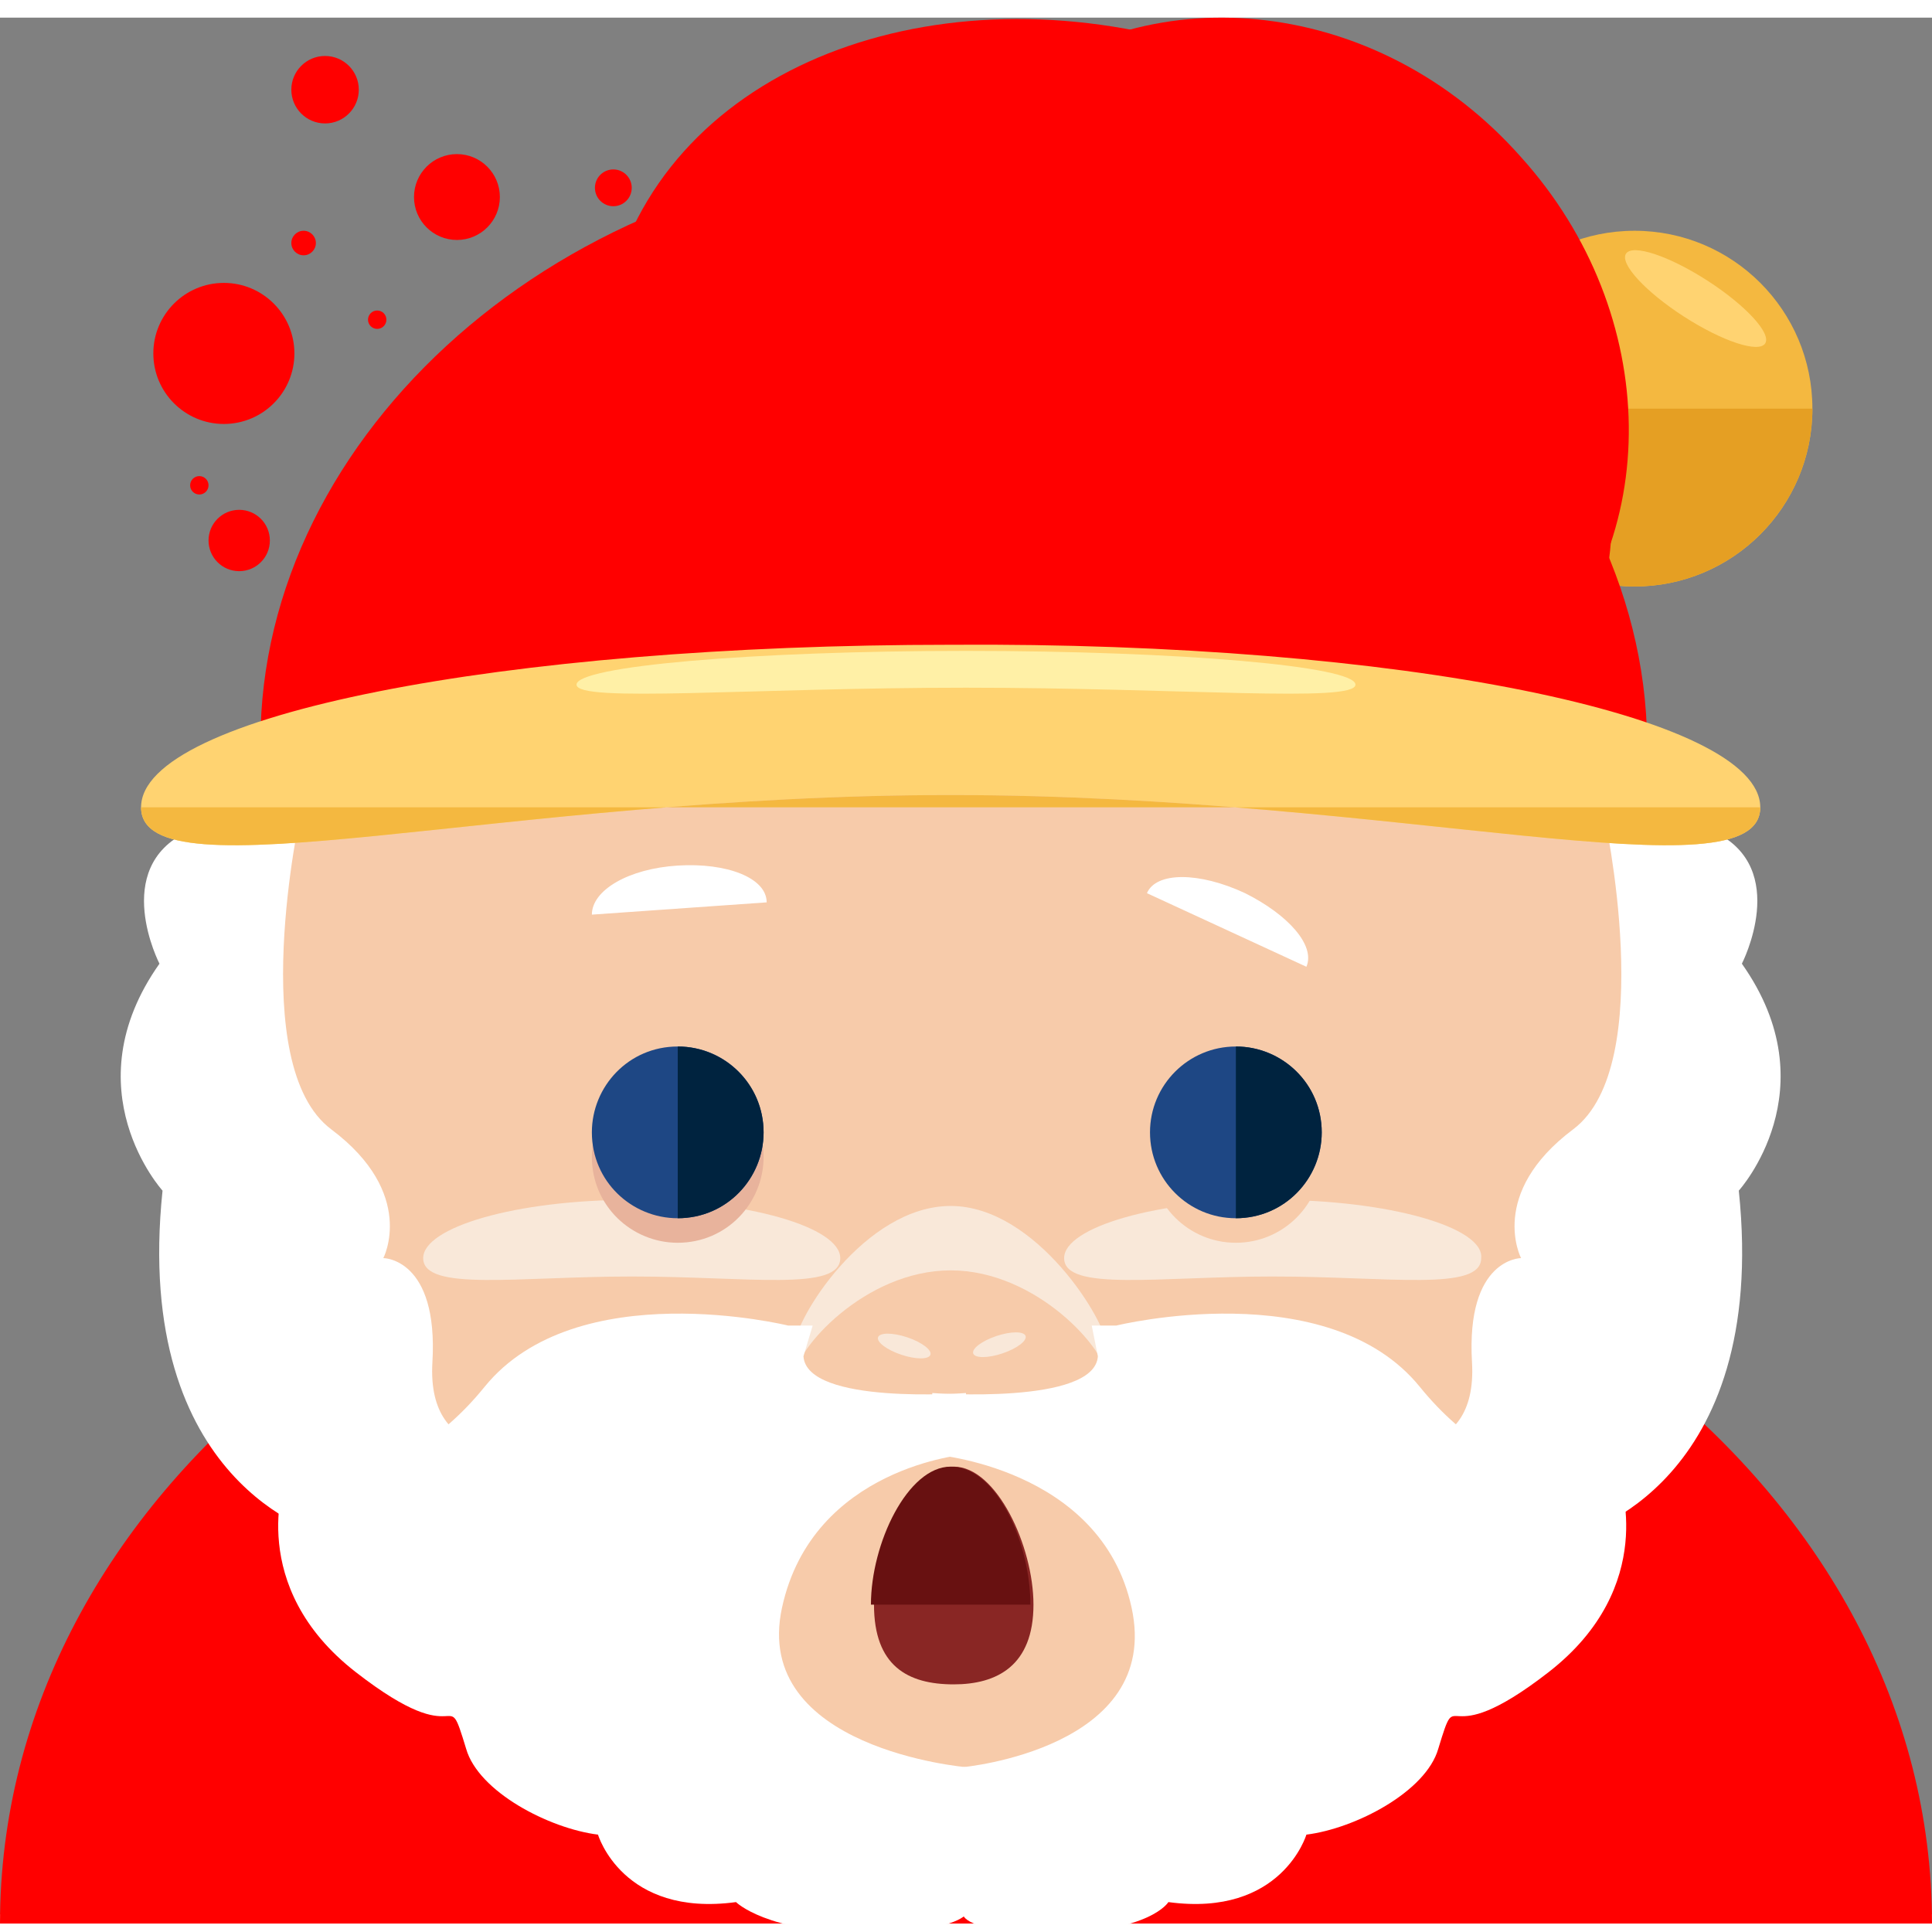 <svg id="Layer_1" xmlns="http://www.w3.org/2000/svg" viewBox="0 0 504 494.8" width="220" height="220"><rect x="0" y="0" width="504" height="494.8" fill="#808080" stroke="none"/><style>.st0{fill:red}.st1{fill:#f4b840}.st3{fill:#f7cbaa}.st4{fill:#fff}.st5{fill:#f9e8d9}.st7{fill:#1e4784}.st8{fill:#00233f}.st11{fill:#ffd371}</style><path class="st0" d="M504 497.2c0-112-112.8-201.6-252-201.6S0 385.2 0 497.2h504z"/><circle class="st1" cx="426.4" cy="102" r="46.4"/><path d="M472.8 102c0 25.6-20.8 46.4-46.4 46.4S380 127.6 380 102" fill="#e59f23"/><path class="st0" d="M398.4 171.6c36-34.4 35.2-94.4-1.6-135.2-36.8-41.6-96-48-134.4-16.8l136 152z"/><path class="st0" d="M415.2 159.6c20-53.6-18.4-118.4-86.4-146.4S187.2 4.4 164 57.2l251.2 102.4z"/><path class="st3" d="M449.6 293.2c0 104.8-90.4 166.4-200.8 166.4S47.2 398 47.2 293.2s90.4-220 200.8-220 201.6 115.2 201.6 220z"/><path class="st4" d="M176.8 221.2c-12.8.8-22.4 6.4-22.4 12.8l45.6-3.2c0-6.4-10.4-10.4-23.2-9.6zm148 7.2c11.2 5.6 18.4 13.6 16 19.2l-41.6-19.2c2.4-5.6 13.6-5.6 25.6 0z"/><path class="st5" d="M164.8 308.4c-30.4 0-54.4 7.2-54.4 15.2 0 8.8 24.8 4.8 54.4 4.8 30.4 0 54.4 4 54.4-4.8 0-8-24-15.2-54.4-15.2zm167.2 0c-30.4 0-54.4 7.2-54.4 15.2 0 8.8 24.8 4.8 54.4 4.8 30.4 0 54.4 4 54.4-4.8.8-8-24-15.2-54.4-15.2z"/><path d="M199.2 297.2c0 12-9.6 22.4-22.4 22.4-12 0-22.4-9.6-22.4-22.4 0-12 9.6-22.4 22.4-22.4 12.8 0 22.4 10.4 22.4 22.4z" fill="#e8b39c"/><circle class="st3" cx="322.4" cy="297.2" r="22.4"/><path class="st7" d="M199.2 290.8c0 12-9.6 22.4-22.4 22.4-12 0-22.4-9.6-22.4-22.4 0-12 9.6-22.4 22.4-22.4 12.8 0 22.4 10.4 22.4 22.4z"/><path class="st8" d="M176.8 268.4c12 0 22.4 9.6 22.4 22.4 0 12-9.6 22.4-22.4 22.4"/><circle class="st7" cx="322.4" cy="290.8" r="22.4"/><path class="st8" d="M322.4 268.4c12 0 22.4 9.6 22.4 22.4 0 12-9.6 22.4-22.4 22.4"/><path class="st5" d="M207.2 346.8c0-7.2 18.4-36.8 40.8-36.8s40.8 30.4 40.8 36.8c0 7.2-18.4 4.8-40.8 4.8s-40.8 2.4-40.8-4.8z"/><path class="st3" d="M207.2 354.8c0-7.2 18.4-28 40.8-28s40.8 20.8 40.8 28-18.4 4.8-40.8 4.8-40.8 1.6-40.8-4.8z"/><path d="M269.6 414c0 16-9.6 20.8-20.8 20.8-12 0-20.8-4.8-20.8-20.8s9.6-36 20.8-36 20.8 20.8 20.8 36z" fill="#892624"/><path class="st4" d="M78.4 207.6s-14.4 65.6 8 82.4 13.6 33.6 13.6 33.6 14.4 0 12.8 27.2 24.8 21.6 24.8 21.6L84 395.6S34.4 382.8 42.4 306c0 0-24-26.4-.8-59.2 0 0-12.8-24.8 7.2-34.4s20.8-19.2 20.8-19.2l8.8 14.4zm340 0s14.4 65.6-8 82.4-13.6 33.6-13.6 33.6-14.4 0-12.8 27.2-24.8 21.6-24.8 21.6l52.8 23.2s49.6-12.8 41.6-89.6c0 0 24-26.4.8-59.2 0 0 12.8-24.8-7.2-34.4-19.2-9.6-19.2-19.2-19.2-19.2l-9.6 14.4z"/><path d="M227.2 414c0-16 9.6-36 20.8-36 12 0 20.8 20 20.8 36" fill="#681111"/><ellipse transform="rotate(-71.543 235.847 346.576)" class="st5" cx="235.9" cy="346.6" rx="2.4" ry="7.2"/><ellipse transform="rotate(-18.468 260.697 346.166)" class="st5" cx="260.7" cy="346.2" rx="7.2" ry="2.4"/><path class="st4" d="M205.6 341.2s-55.2-13.6-79.2 16-52 24-52 24-10.4 28 18.4 50.4 23.2 1.6 28.8 20c3.2 11.2 21.6 20.8 34.4 22.4 0 0 6.4 21.6 36 17.6 0 0 8 8 33.6 8 23.2 0 26.4-4.8 26.4-4.8v-38.4s-56-4.8-48-41.6 48-40 48-40v-16s-41.6 3.2-42.4-9.6l2.4-8h-6.4z"/><path class="st4" d="M291.2 341.2s55.2-13.6 79.2 16 52 24 52 24 10.4 28-18.4 50.4-23.2 1.6-28.8 20c-3.2 11.2-21.6 20.8-34.4 22.4 0 0-6.4 21.6-36 17.6 0 0-4.8 8-30.4 8-23.2 0-23.2-4.8-23.2-4.8v-38.4s52-4.8 44-41.6-52-40-52-40v-16s42.4 3.2 43.2-9.6l-1.6-8h6.4z"/><path class="st0" d="M429.6 185.2c-3.2-80-83.2-149.6-180.8-149.6-98.4 0-178.4 69.6-180.8 149.6h361.6z"/><path class="st11" d="M459.2 206c0 24-94.4-3.2-211.2-3.2S36.8 230 36.8 206s94.4-42.4 211.2-42.4c116.8-.8 211.2 18.4 211.2 42.4z"/><path class="st1" d="M459.2 206c0 24-94.4-3.2-211.2-3.2S36.8 230 36.8 206"/><path d="M353.6 174c0 4.8-45.6.8-101.6.8s-101.6 4-101.6-.8 45.6-8.8 101.6-8.8 101.6 4 101.6 8.8z" fill="#fff0a6"/><circle class="st0" cx="58.4" cy="87.6" r="18.4"/><circle class="st0" cx="79.2" cy="58.8" r="3.2"/><circle class="st0" cx="119.2" cy="46.8" r="11.2"/><circle class="st0" cx="98.4" cy="78.8" r="2.4"/><circle class="st0" cx="84.8" cy="18.8" r="8.8"/><circle class="st0" cx="160" cy="44.4" r="4.8"/><circle class="st0" cx="62.4" cy="136.4" r="8"/><circle class="st0" cx="52" cy="122" r="2.4"/><ellipse transform="rotate(-57.201 442.297 73.267)" class="st11" cx="442.3" cy="73.3" rx="5.6" ry="21.6"/></svg>